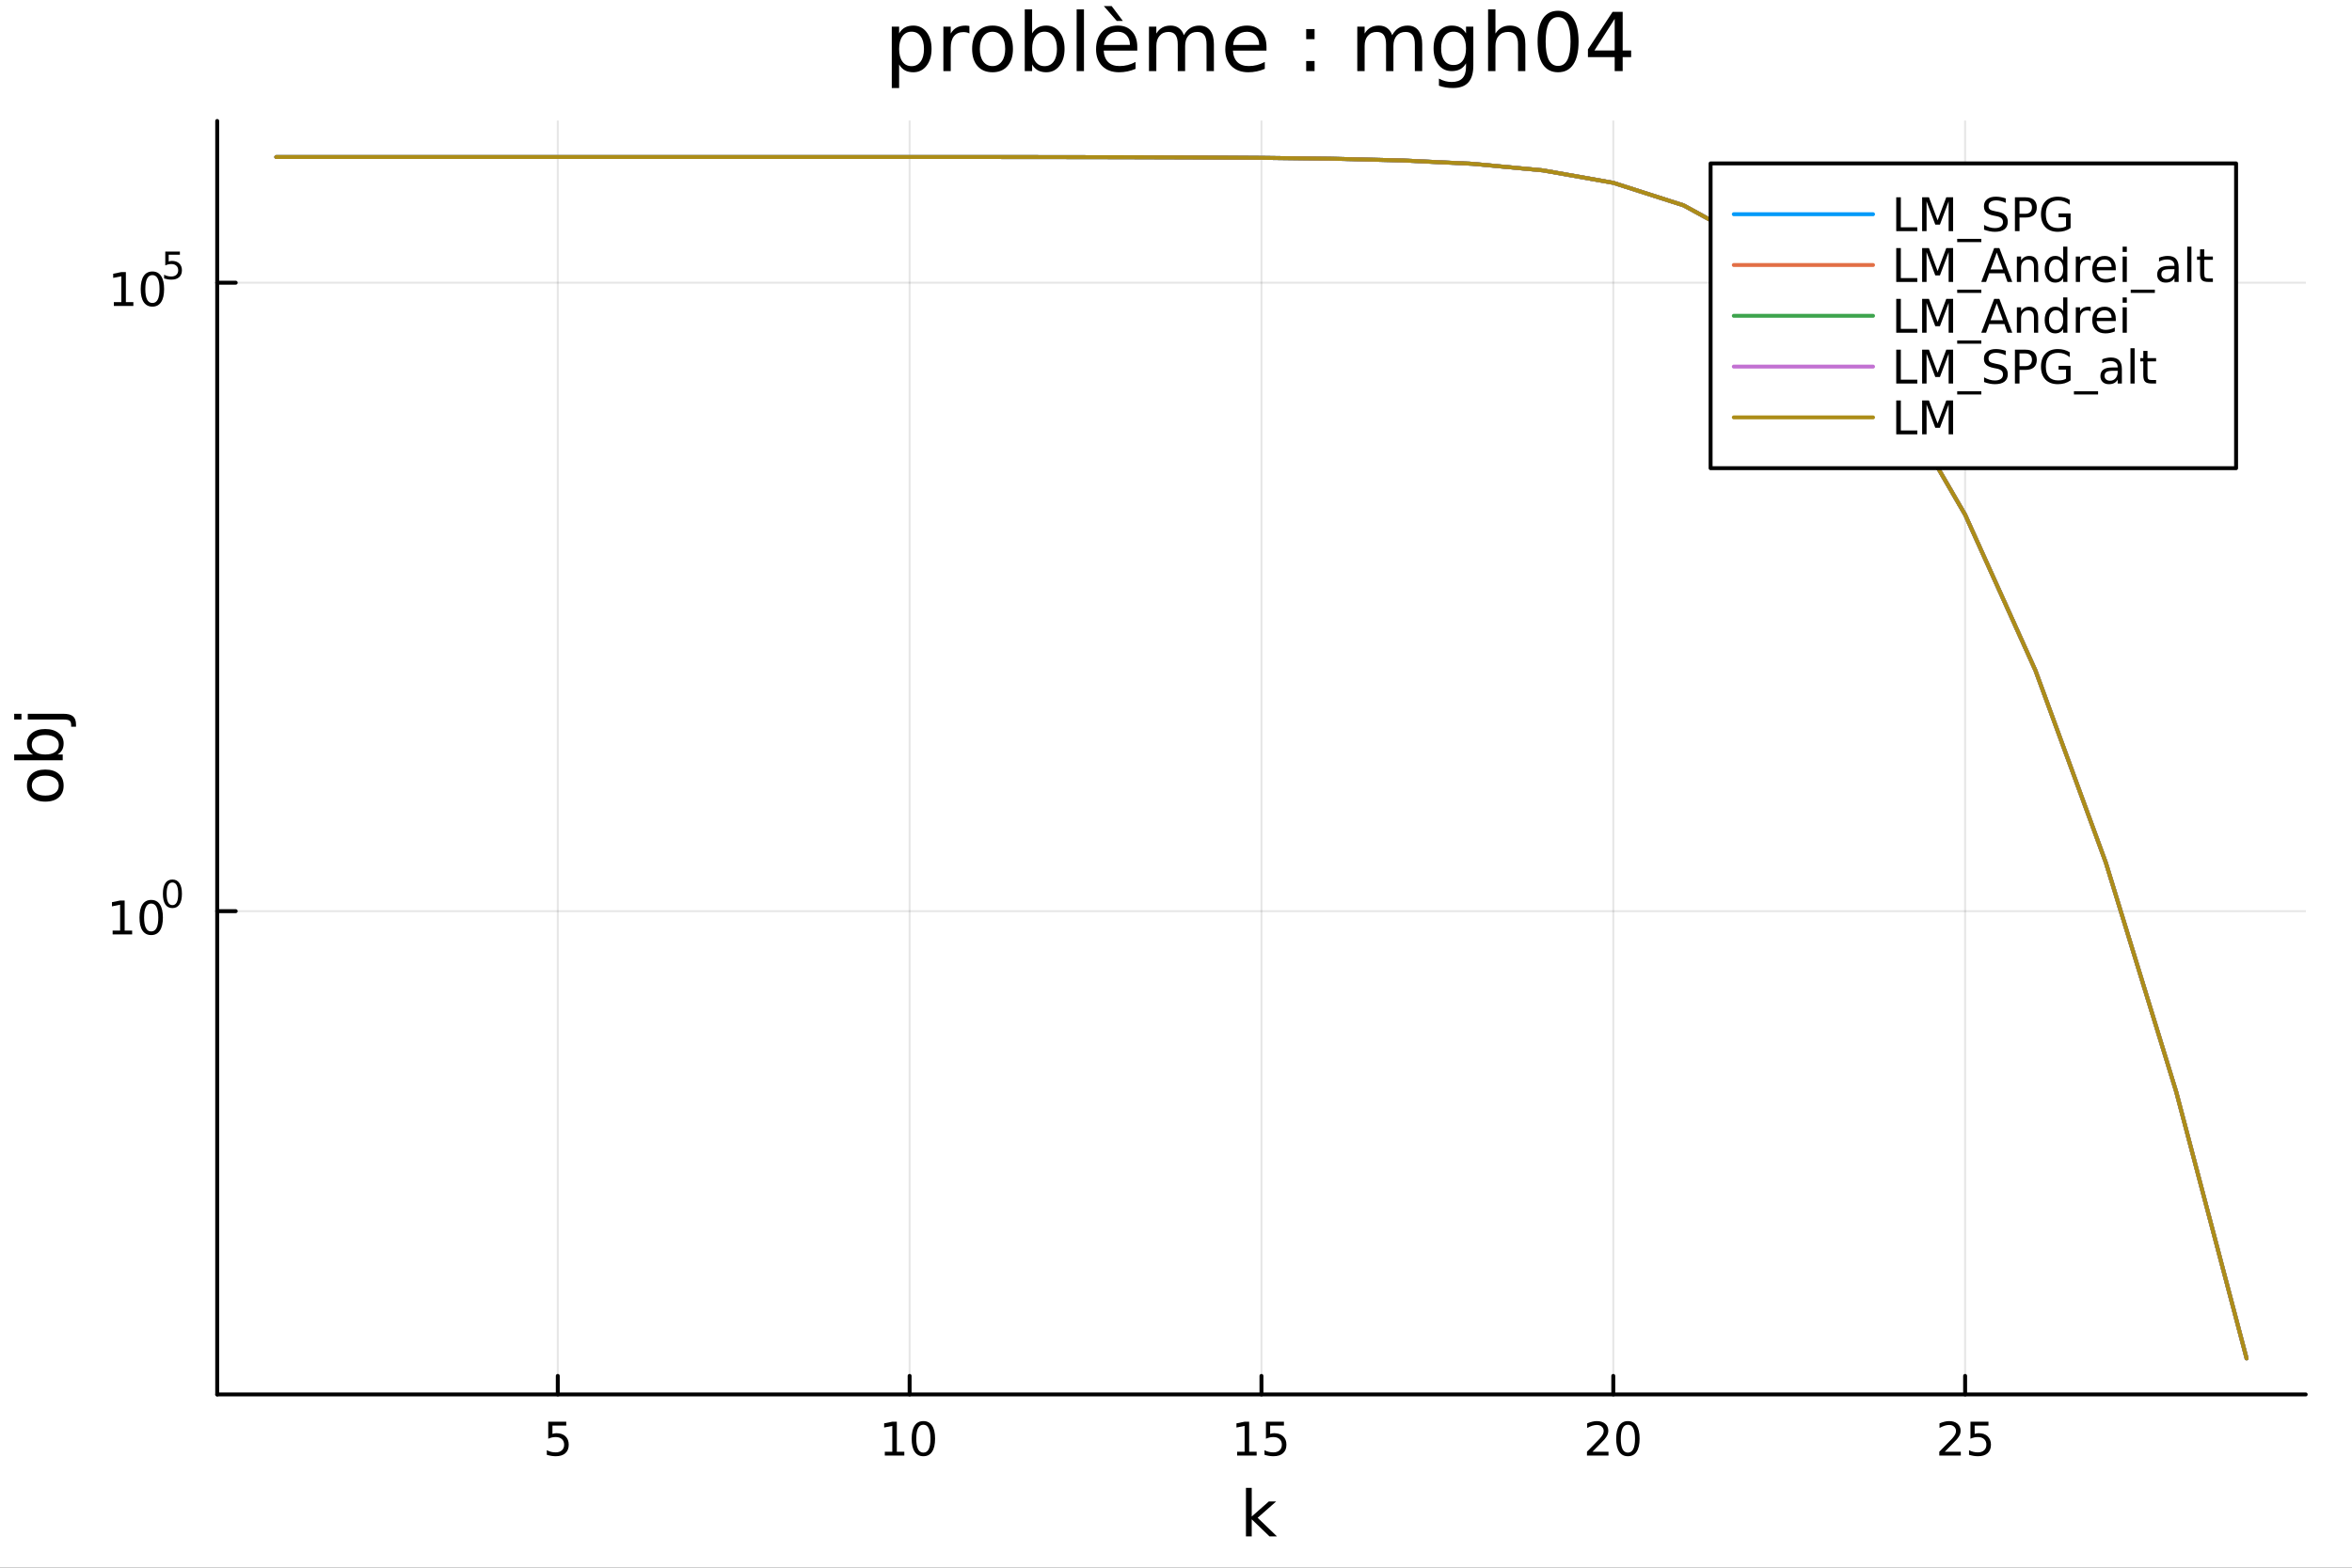 <?xml version="1.0" encoding="utf-8"?>
<svg xmlns="http://www.w3.org/2000/svg" xmlns:xlink="http://www.w3.org/1999/xlink" width="600" height="400" viewBox="0 0 2400 1600">
<rect x="0" y="0" width="2400" height="1600" fill="#333333" stroke="none"/>
<defs>
  <clipPath id="clip530">
    <rect x="0" y="0" width="2400" height="1600"/>
  </clipPath>
</defs>
<path clip-path="url(#clip530)" d="M0 1600 L2400 1600 L2400 0 L0 0  Z" fill="#ffffff" fill-rule="evenodd" fill-opacity="1"/>
<defs>
  <clipPath id="clip531">
    <rect x="480" y="0" width="1681" height="1600"/>
  </clipPath>
</defs>
<path clip-path="url(#clip530)" d="M221.637 1423.18 L2352.76 1423.18 L2352.76 123.472 L221.637 123.472  Z" fill="#ffffff" fill-rule="evenodd" fill-opacity="1"/>
<defs>
  <clipPath id="clip532">
    <rect x="221" y="123" width="2132" height="1301"/>
  </clipPath>
</defs>
<polyline clip-path="url(#clip532)" style="stroke:#000000; stroke-linecap:round; stroke-linejoin:round; stroke-width:2; stroke-opacity:0.1; fill:none" points="569.165,1423.18 569.165,123.472 "/>
<polyline clip-path="url(#clip532)" style="stroke:#000000; stroke-linecap:round; stroke-linejoin:round; stroke-width:2; stroke-opacity:0.1; fill:none" points="928.181,1423.18 928.181,123.472 "/>
<polyline clip-path="url(#clip532)" style="stroke:#000000; stroke-linecap:round; stroke-linejoin:round; stroke-width:2; stroke-opacity:0.1; fill:none" points="1287.2,1423.18 1287.2,123.472 "/>
<polyline clip-path="url(#clip532)" style="stroke:#000000; stroke-linecap:round; stroke-linejoin:round; stroke-width:2; stroke-opacity:0.1; fill:none" points="1646.21,1423.18 1646.21,123.472 "/>
<polyline clip-path="url(#clip532)" style="stroke:#000000; stroke-linecap:round; stroke-linejoin:round; stroke-width:2; stroke-opacity:0.1; fill:none" points="2005.23,1423.18 2005.23,123.472 "/>
<polyline clip-path="url(#clip530)" style="stroke:#000000; stroke-linecap:round; stroke-linejoin:round; stroke-width:4; stroke-opacity:1; fill:none" points="221.637,1423.18 2352.76,1423.18 "/>
<polyline clip-path="url(#clip530)" style="stroke:#000000; stroke-linecap:round; stroke-linejoin:round; stroke-width:4; stroke-opacity:1; fill:none" points="569.165,1423.18 569.165,1404.28 "/>
<polyline clip-path="url(#clip530)" style="stroke:#000000; stroke-linecap:round; stroke-linejoin:round; stroke-width:4; stroke-opacity:1; fill:none" points="928.181,1423.18 928.181,1404.28 "/>
<polyline clip-path="url(#clip530)" style="stroke:#000000; stroke-linecap:round; stroke-linejoin:round; stroke-width:4; stroke-opacity:1; fill:none" points="1287.2,1423.18 1287.2,1404.28 "/>
<polyline clip-path="url(#clip530)" style="stroke:#000000; stroke-linecap:round; stroke-linejoin:round; stroke-width:4; stroke-opacity:1; fill:none" points="1646.21,1423.18 1646.21,1404.28 "/>
<polyline clip-path="url(#clip530)" style="stroke:#000000; stroke-linecap:round; stroke-linejoin:round; stroke-width:4; stroke-opacity:1; fill:none" points="2005.23,1423.18 2005.23,1404.28 "/>
<path clip-path="url(#clip530)" d="M559.442 1451.02 L577.799 1451.02 L577.799 1454.96 L563.725 1454.96 L563.725 1463.43 Q564.743 1463.08 565.762 1462.92 Q566.78 1462.73 567.799 1462.73 Q573.586 1462.73 576.965 1465.9 Q580.345 1469.08 580.345 1474.49 Q580.345 1480.07 576.873 1483.17 Q573.401 1486.25 567.081 1486.25 Q564.905 1486.25 562.637 1485.88 Q560.391 1485.51 557.984 1484.77 L557.984 1480.07 Q560.067 1481.2 562.29 1481.76 Q564.512 1482.32 566.989 1482.32 Q570.993 1482.32 573.331 1480.21 Q575.669 1478.1 575.669 1474.49 Q575.669 1470.88 573.331 1468.77 Q570.993 1466.67 566.989 1466.67 Q565.114 1466.67 563.239 1467.08 Q561.387 1467.5 559.442 1468.38 L559.442 1451.02 Z" fill="#000000" fill-rule="nonzero" fill-opacity="1" /><path clip-path="url(#clip530)" d="M902.868 1481.64 L910.507 1481.64 L910.507 1455.28 L902.197 1456.95 L902.197 1452.69 L910.461 1451.02 L915.137 1451.02 L915.137 1481.64 L922.775 1481.64 L922.775 1485.58 L902.868 1485.58 L902.868 1481.64 Z" fill="#000000" fill-rule="nonzero" fill-opacity="1" /><path clip-path="url(#clip530)" d="M942.22 1454.1 Q938.609 1454.1 936.78 1457.66 Q934.974 1461.2 934.974 1468.33 Q934.974 1475.44 936.78 1479.01 Q938.609 1482.55 942.22 1482.55 Q945.854 1482.55 947.66 1479.01 Q949.488 1475.44 949.488 1468.33 Q949.488 1461.2 947.66 1457.66 Q945.854 1454.1 942.22 1454.1 M942.22 1450.39 Q948.03 1450.39 951.085 1455 Q954.164 1459.58 954.164 1468.33 Q954.164 1477.06 951.085 1481.67 Q948.03 1486.25 942.22 1486.25 Q936.41 1486.25 933.331 1481.67 Q930.275 1477.06 930.275 1468.33 Q930.275 1459.58 933.331 1455 Q936.41 1450.39 942.22 1450.39 Z" fill="#000000" fill-rule="nonzero" fill-opacity="1" /><path clip-path="url(#clip530)" d="M1262.38 1481.64 L1270.02 1481.64 L1270.02 1455.28 L1261.71 1456.95 L1261.71 1452.69 L1269.97 1451.02 L1274.65 1451.02 L1274.65 1481.64 L1282.29 1481.64 L1282.29 1485.58 L1262.38 1485.58 L1262.38 1481.64 Z" fill="#000000" fill-rule="nonzero" fill-opacity="1" /><path clip-path="url(#clip530)" d="M1291.78 1451.02 L1310.14 1451.02 L1310.14 1454.96 L1296.06 1454.96 L1296.06 1463.43 Q1297.08 1463.08 1298.1 1462.92 Q1299.12 1462.73 1300.14 1462.73 Q1305.92 1462.73 1309.3 1465.9 Q1312.68 1469.08 1312.68 1474.49 Q1312.68 1480.07 1309.21 1483.17 Q1305.74 1486.25 1299.42 1486.25 Q1297.24 1486.25 1294.97 1485.88 Q1292.73 1485.51 1290.32 1484.77 L1290.32 1480.07 Q1292.4 1481.2 1294.63 1481.76 Q1296.85 1482.32 1299.33 1482.32 Q1303.33 1482.32 1305.67 1480.21 Q1308.01 1478.1 1308.01 1474.49 Q1308.01 1470.88 1305.67 1468.77 Q1303.33 1466.67 1299.33 1466.67 Q1297.45 1466.67 1295.58 1467.08 Q1293.72 1467.5 1291.78 1468.38 L1291.78 1451.02 Z" fill="#000000" fill-rule="nonzero" fill-opacity="1" /><path clip-path="url(#clip530)" d="M1624.99 1481.64 L1641.31 1481.64 L1641.31 1485.58 L1619.36 1485.58 L1619.36 1481.64 Q1622.02 1478.89 1626.61 1474.26 Q1631.21 1469.61 1632.39 1468.27 Q1634.64 1465.74 1635.52 1464.01 Q1636.42 1462.25 1636.42 1460.56 Q1636.42 1457.8 1634.48 1456.07 Q1632.56 1454.33 1629.45 1454.33 Q1627.25 1454.33 1624.8 1455.09 Q1622.37 1455.86 1619.59 1457.41 L1619.59 1452.69 Q1622.42 1451.55 1624.87 1450.97 Q1627.32 1450.39 1629.36 1450.39 Q1634.73 1450.39 1637.93 1453.08 Q1641.12 1455.77 1641.12 1460.26 Q1641.12 1462.39 1640.31 1464.31 Q1639.52 1466.2 1637.42 1468.8 Q1636.84 1469.47 1633.74 1472.69 Q1630.63 1475.88 1624.99 1481.64 Z" fill="#000000" fill-rule="nonzero" fill-opacity="1" /><path clip-path="url(#clip530)" d="M1661.12 1454.1 Q1657.51 1454.1 1655.68 1457.66 Q1653.87 1461.2 1653.87 1468.33 Q1653.87 1475.44 1655.68 1479.01 Q1657.51 1482.55 1661.12 1482.55 Q1664.75 1482.55 1666.56 1479.01 Q1668.39 1475.44 1668.39 1468.33 Q1668.39 1461.2 1666.56 1457.66 Q1664.75 1454.1 1661.12 1454.1 M1661.12 1450.39 Q1666.93 1450.39 1669.99 1455 Q1673.06 1459.58 1673.06 1468.33 Q1673.06 1477.06 1669.99 1481.67 Q1666.93 1486.25 1661.12 1486.25 Q1655.31 1486.25 1652.23 1481.67 Q1649.18 1477.06 1649.18 1468.33 Q1649.18 1459.58 1652.23 1455 Q1655.31 1450.39 1661.12 1450.39 Z" fill="#000000" fill-rule="nonzero" fill-opacity="1" /><path clip-path="url(#clip530)" d="M1984.5 1481.64 L2000.82 1481.64 L2000.82 1485.58 L1978.87 1485.58 L1978.87 1481.64 Q1981.54 1478.89 1986.12 1474.26 Q1990.73 1469.61 1991.91 1468.27 Q1994.15 1465.74 1995.03 1464.01 Q1995.93 1462.25 1995.93 1460.56 Q1995.93 1457.8 1993.99 1456.07 Q1992.07 1454.33 1988.97 1454.33 Q1986.77 1454.33 1984.31 1455.09 Q1981.88 1455.86 1979.11 1457.41 L1979.11 1452.69 Q1981.93 1451.55 1984.38 1450.97 Q1986.84 1450.39 1988.87 1450.39 Q1994.24 1450.39 1997.44 1453.08 Q2000.63 1455.77 2000.63 1460.26 Q2000.63 1462.39 1999.82 1464.31 Q1999.04 1466.2 1996.93 1468.8 Q1996.35 1469.47 1993.25 1472.69 Q1990.15 1475.88 1984.5 1481.64 Z" fill="#000000" fill-rule="nonzero" fill-opacity="1" /><path clip-path="url(#clip530)" d="M2010.68 1451.02 L2029.04 1451.02 L2029.04 1454.96 L2014.96 1454.96 L2014.96 1463.43 Q2015.98 1463.08 2017 1462.92 Q2018.02 1462.73 2019.04 1462.73 Q2024.82 1462.73 2028.2 1465.9 Q2031.58 1469.08 2031.58 1474.49 Q2031.58 1480.07 2028.11 1483.17 Q2024.64 1486.25 2018.32 1486.25 Q2016.14 1486.25 2013.87 1485.88 Q2011.63 1485.51 2009.22 1484.77 L2009.22 1480.07 Q2011.3 1481.2 2013.53 1481.76 Q2015.75 1482.32 2018.23 1482.32 Q2022.23 1482.32 2024.57 1480.21 Q2026.91 1478.1 2026.91 1474.49 Q2026.91 1470.88 2024.57 1468.77 Q2022.23 1466.67 2018.23 1466.67 Q2016.35 1466.67 2014.48 1467.08 Q2012.62 1467.5 2010.68 1468.38 L2010.68 1451.02 Z" fill="#000000" fill-rule="nonzero" fill-opacity="1" /><path clip-path="url(#clip530)" d="M1271.38 1518.52 L1277.27 1518.52 L1277.27 1547.77 L1294.74 1532.4 L1302.22 1532.4 L1283.31 1549.07 L1303.02 1568.04 L1295.38 1568.04 L1277.27 1550.63 L1277.27 1568.04 L1271.38 1568.04 L1271.38 1518.52 Z" fill="#000000" fill-rule="nonzero" fill-opacity="1" /><polyline clip-path="url(#clip532)" style="stroke:#000000; stroke-linecap:round; stroke-linejoin:round; stroke-width:2; stroke-opacity:0.1; fill:none" points="221.637,929.941 2352.76,929.941 "/>
<polyline clip-path="url(#clip532)" style="stroke:#000000; stroke-linecap:round; stroke-linejoin:round; stroke-width:2; stroke-opacity:0.1; fill:none" points="221.637,288.537 2352.76,288.537 "/>
<polyline clip-path="url(#clip530)" style="stroke:#000000; stroke-linecap:round; stroke-linejoin:round; stroke-width:4; stroke-opacity:1; fill:none" points="221.637,1423.18 221.637,123.472 "/>
<polyline clip-path="url(#clip530)" style="stroke:#000000; stroke-linecap:round; stroke-linejoin:round; stroke-width:4; stroke-opacity:1; fill:none" points="221.637,929.941 240.535,929.941 "/>
<polyline clip-path="url(#clip530)" style="stroke:#000000; stroke-linecap:round; stroke-linejoin:round; stroke-width:4; stroke-opacity:1; fill:none" points="221.637,288.537 240.535,288.537 "/>
<path clip-path="url(#clip530)" d="M114.931 949.733 L122.57 949.733 L122.57 923.368 L114.26 925.034 L114.26 920.775 L122.524 919.108 L127.2 919.108 L127.2 949.733 L134.839 949.733 L134.839 953.668 L114.931 953.668 L114.931 949.733 Z" fill="#000000" fill-rule="nonzero" fill-opacity="1" /><path clip-path="url(#clip530)" d="M154.283 922.187 Q150.672 922.187 148.843 925.752 Q147.038 929.294 147.038 936.423 Q147.038 943.53 148.843 947.094 Q150.672 950.636 154.283 950.636 Q157.917 950.636 159.723 947.094 Q161.552 943.53 161.552 936.423 Q161.552 929.294 159.723 925.752 Q157.917 922.187 154.283 922.187 M154.283 918.483 Q160.093 918.483 163.149 923.09 Q166.227 927.673 166.227 936.423 Q166.227 945.15 163.149 949.756 Q160.093 954.34 154.283 954.34 Q148.473 954.34 145.394 949.756 Q142.339 945.15 142.339 936.423 Q142.339 927.673 145.394 923.09 Q148.473 918.483 154.283 918.483 Z" fill="#000000" fill-rule="nonzero" fill-opacity="1" /><path clip-path="url(#clip530)" d="M175.932 900.679 Q172.998 900.679 171.512 903.576 Q170.045 906.453 170.045 912.246 Q170.045 918.02 171.512 920.917 Q172.998 923.794 175.932 923.794 Q178.885 923.794 180.352 920.917 Q181.838 918.02 181.838 912.246 Q181.838 906.453 180.352 903.576 Q178.885 900.679 175.932 900.679 M175.932 897.67 Q180.653 897.67 183.136 901.413 Q185.637 905.137 185.637 912.246 Q185.637 919.337 183.136 923.079 Q180.653 926.803 175.932 926.803 Q171.212 926.803 168.71 923.079 Q166.227 919.337 166.227 912.246 Q166.227 905.137 168.71 901.413 Q171.212 897.67 175.932 897.67 Z" fill="#000000" fill-rule="nonzero" fill-opacity="1" /><path clip-path="url(#clip530)" d="M116.173 308.329 L123.812 308.329 L123.812 281.964 L115.501 283.631 L115.501 279.371 L123.765 277.705 L128.441 277.705 L128.441 308.329 L136.08 308.329 L136.08 312.265 L116.173 312.265 L116.173 308.329 Z" fill="#000000" fill-rule="nonzero" fill-opacity="1" /><path clip-path="url(#clip530)" d="M155.524 280.783 Q151.913 280.783 150.085 284.348 Q148.279 287.89 148.279 295.019 Q148.279 302.126 150.085 305.691 Q151.913 309.232 155.524 309.232 Q159.159 309.232 160.964 305.691 Q162.793 302.126 162.793 295.019 Q162.793 287.89 160.964 284.348 Q159.159 280.783 155.524 280.783 M155.524 277.08 Q161.335 277.08 164.39 281.686 Q167.469 286.269 167.469 295.019 Q167.469 303.746 164.39 308.353 Q161.335 312.936 155.524 312.936 Q149.714 312.936 146.636 308.353 Q143.58 303.746 143.58 295.019 Q143.58 286.269 146.636 281.686 Q149.714 277.08 155.524 277.08 Z" fill="#000000" fill-rule="nonzero" fill-opacity="1" /><path clip-path="url(#clip530)" d="M168.654 256.774 L183.568 256.774 L183.568 259.972 L172.133 259.972 L172.133 266.855 Q172.961 266.573 173.788 266.441 Q174.616 266.291 175.443 266.291 Q180.145 266.291 182.891 268.868 Q185.637 271.444 185.637 275.845 Q185.637 280.378 182.816 282.898 Q179.995 285.4 174.86 285.4 Q173.092 285.4 171.249 285.099 Q169.425 284.798 167.469 284.196 L167.469 280.378 Q169.161 281.3 170.967 281.751 Q172.773 282.202 174.785 282.202 Q178.039 282.202 179.938 280.491 Q181.838 278.779 181.838 275.845 Q181.838 272.911 179.938 271.2 Q178.039 269.488 174.785 269.488 Q173.262 269.488 171.738 269.827 Q170.234 270.165 168.654 270.88 L168.654 256.774 Z" fill="#000000" fill-rule="nonzero" fill-opacity="1" /><path clip-path="url(#clip530)" d="M32.462 801.797 Q32.462 806.507 36.154 809.244 Q39.815 811.982 46.212 811.982 Q52.609 811.982 56.302 809.276 Q59.962 806.539 59.962 801.797 Q59.962 797.118 56.27 794.381 Q52.578 791.643 46.212 791.643 Q39.878 791.643 36.186 794.381 Q32.462 797.118 32.462 801.797 M27.497 801.797 Q27.497 794.158 32.462 789.797 Q37.427 785.437 46.212 785.437 Q54.965 785.437 59.962 789.797 Q64.927 794.158 64.927 801.797 Q64.927 809.467 59.962 813.828 Q54.965 818.156 46.212 818.156 Q37.427 818.156 32.462 813.828 Q27.497 809.467 27.497 801.797 Z" fill="#000000" fill-rule="nonzero" fill-opacity="1" /><path clip-path="url(#clip530)" d="M46.212 750.139 Q39.751 750.139 36.09 752.812 Q32.398 755.454 32.398 760.101 Q32.398 764.748 36.09 767.422 Q39.751 770.064 46.212 770.064 Q52.673 770.064 56.365 767.422 Q60.026 764.748 60.026 760.101 Q60.026 755.454 56.365 752.812 Q52.673 750.139 46.212 750.139 M33.767 770.064 Q30.584 768.218 29.056 765.417 Q27.497 762.584 27.497 758.669 Q27.497 752.176 32.653 748.134 Q37.809 744.06 46.212 744.06 Q54.615 744.06 59.771 748.134 Q64.927 752.176 64.927 758.669 Q64.927 762.584 63.399 765.417 Q61.84 768.218 58.657 770.064 L64.004 770.064 L64.004 775.952 L14.479 775.952 L14.479 770.064 L33.767 770.064 Z" fill="#000000" fill-rule="nonzero" fill-opacity="1" /><path clip-path="url(#clip530)" d="M28.356 734.352 L28.356 728.495 L64.641 728.495 Q71.452 728.495 74.508 731.105 Q77.563 733.684 77.563 739.445 L77.563 741.673 L72.598 741.673 L72.598 740.113 Q72.598 736.771 71.038 735.561 Q69.51 734.352 64.641 734.352 L28.356 734.352 M14.479 734.352 L14.479 728.495 L21.895 728.495 L21.895 734.352 L14.479 734.352 Z" fill="#000000" fill-rule="nonzero" fill-opacity="1" /><path clip-path="url(#clip530)" d="M917.47 65.77 L917.47 89.833 L909.976 89.833 L909.976 27.206 L917.47 27.206 L917.47 34.092 Q919.82 30.041 923.385 28.097 Q926.99 26.112 931.973 26.112 Q940.237 26.112 945.381 32.675 Q950.566 39.237 950.566 49.931 Q950.566 60.626 945.381 67.188 Q940.237 73.751 931.973 73.751 Q926.99 73.751 923.385 71.806 Q919.82 69.821 917.47 65.77 M942.829 49.931 Q942.829 41.708 939.426 37.05 Q936.064 32.35 930.15 32.35 Q924.235 32.35 920.833 37.05 Q917.47 41.708 917.47 49.931 Q917.47 58.155 920.833 62.854 Q924.235 67.512 930.15 67.512 Q936.064 67.512 939.426 62.854 Q942.829 58.155 942.829 49.931 Z" fill="#000000" fill-rule="nonzero" fill-opacity="1" /><path clip-path="url(#clip530)" d="M989.212 34.173 Q987.956 33.444 986.457 33.12 Q984.999 32.756 983.217 32.756 Q976.897 32.756 973.494 36.888 Q970.132 40.979 970.132 48.676 L970.132 72.576 L962.638 72.576 L962.638 27.206 L970.132 27.206 L970.132 34.254 Q972.482 30.122 976.249 28.138 Q980.016 26.112 985.404 26.112 Q986.174 26.112 987.106 26.234 Q988.037 26.315 989.171 26.517 L989.212 34.173 Z" fill="#000000" fill-rule="nonzero" fill-opacity="1" /><path clip-path="url(#clip530)" d="M1012.79 32.431 Q1006.79 32.431 1003.31 37.131 Q999.825 41.789 999.825 49.931 Q999.825 58.074 1003.27 62.773 Q1006.75 67.431 1012.79 67.431 Q1018.74 67.431 1022.23 62.732 Q1025.71 58.033 1025.71 49.931 Q1025.71 41.87 1022.23 37.171 Q1018.74 32.431 1012.79 32.431 M1012.79 26.112 Q1022.51 26.112 1028.06 32.431 Q1033.61 38.751 1033.61 49.931 Q1033.61 61.071 1028.06 67.431 Q1022.51 73.751 1012.79 73.751 Q1003.03 73.751 997.476 67.431 Q991.967 61.071 991.967 49.931 Q991.967 38.751 997.476 32.431 Q1003.03 26.112 1012.79 26.112 Z" fill="#000000" fill-rule="nonzero" fill-opacity="1" /><path clip-path="url(#clip530)" d="M1078.53 49.931 Q1078.53 41.708 1075.13 37.05 Q1071.77 32.35 1065.86 32.35 Q1059.94 32.35 1056.54 37.05 Q1053.18 41.708 1053.18 49.931 Q1053.18 58.155 1056.54 62.854 Q1059.94 67.512 1065.86 67.512 Q1071.77 67.512 1075.13 62.854 Q1078.53 58.155 1078.53 49.931 M1053.18 34.092 Q1055.53 30.041 1059.09 28.097 Q1062.7 26.112 1067.68 26.112 Q1075.94 26.112 1081.09 32.675 Q1086.27 39.237 1086.27 49.931 Q1086.27 60.626 1081.09 67.188 Q1075.94 73.751 1067.68 73.751 Q1062.7 73.751 1059.09 71.806 Q1055.53 69.821 1053.18 65.77 L1053.18 72.576 L1045.68 72.576 L1045.68 9.544 L1053.18 9.544 L1053.18 34.092 Z" fill="#000000" fill-rule="nonzero" fill-opacity="1" /><path clip-path="url(#clip530)" d="M1098.63 9.544 L1106.08 9.544 L1106.08 72.576 L1098.63 72.576 L1098.63 9.544 Z" fill="#000000" fill-rule="nonzero" fill-opacity="1" /><path clip-path="url(#clip530)" d="M1160.48 48.028 L1160.48 51.673 L1126.21 51.673 Q1126.7 59.37 1130.83 63.421 Q1135 67.431 1142.42 67.431 Q1146.71 67.431 1150.72 66.378 Q1154.77 65.325 1158.74 63.218 L1158.74 70.267 Q1154.73 71.968 1150.52 72.86 Q1146.31 73.751 1141.97 73.751 Q1131.12 73.751 1124.76 67.431 Q1118.44 61.112 1118.44 50.337 Q1118.44 39.197 1124.43 32.675 Q1130.47 26.112 1140.68 26.112 Q1149.83 26.112 1155.14 32.026 Q1160.48 37.9 1160.48 48.028 M1153.03 45.84 Q1152.95 39.723 1149.59 36.077 Q1146.27 32.431 1140.76 32.431 Q1134.52 32.431 1130.75 35.956 Q1127.02 39.48 1126.46 45.88 L1153.03 45.84 M1134.36 6.222 L1145.78 21.373 L1139.58 21.373 L1126.38 6.222 L1134.36 6.222 Z" fill="#000000" fill-rule="nonzero" fill-opacity="1" /><path clip-path="url(#clip530)" d="M1208.04 35.915 Q1210.84 30.892 1214.73 28.502 Q1218.61 26.112 1223.88 26.112 Q1230.97 26.112 1234.82 31.095 Q1238.67 36.037 1238.67 45.192 L1238.67 72.576 L1231.17 72.576 L1231.17 45.435 Q1231.17 38.913 1228.86 35.753 Q1226.55 32.594 1221.81 32.594 Q1216.02 32.594 1212.66 36.442 Q1209.3 40.29 1209.3 46.934 L1209.3 72.576 L1201.8 72.576 L1201.8 45.435 Q1201.8 38.873 1199.49 35.753 Q1197.19 32.594 1192.36 32.594 Q1186.65 32.594 1183.29 36.482 Q1179.93 40.331 1179.93 46.934 L1179.93 72.576 L1172.43 72.576 L1172.43 27.206 L1179.93 27.206 L1179.93 34.254 Q1182.48 30.082 1186.05 28.097 Q1189.61 26.112 1194.51 26.112 Q1199.45 26.112 1202.9 28.624 Q1206.38 31.135 1208.04 35.915 Z" fill="#000000" fill-rule="nonzero" fill-opacity="1" /><path clip-path="url(#clip530)" d="M1292.34 48.028 L1292.34 51.673 L1258.07 51.673 Q1258.56 59.37 1262.69 63.421 Q1266.86 67.431 1274.27 67.431 Q1278.57 67.431 1282.58 66.378 Q1286.63 65.325 1290.6 63.218 L1290.6 70.267 Q1286.59 71.968 1282.38 72.86 Q1278.16 73.751 1273.83 73.751 Q1262.97 73.751 1256.61 67.431 Q1250.29 61.112 1250.29 50.337 Q1250.29 39.197 1256.29 32.675 Q1262.32 26.112 1272.53 26.112 Q1281.69 26.112 1286.99 32.026 Q1292.34 37.9 1292.34 48.028 M1284.89 45.84 Q1284.81 39.723 1281.44 36.077 Q1278.12 32.431 1272.61 32.431 Q1266.37 32.431 1262.61 35.956 Q1258.88 39.48 1258.31 45.88 L1284.89 45.84 Z" fill="#000000" fill-rule="nonzero" fill-opacity="1" /><path clip-path="url(#clip530)" d="M1332.85 62.287 L1341.4 62.287 L1341.4 72.576 L1332.85 72.576 L1332.85 62.287 M1332.85 29.677 L1341.4 29.677 L1341.4 39.966 L1332.85 39.966 L1332.85 29.677 Z" fill="#000000" fill-rule="nonzero" fill-opacity="1" /><path clip-path="url(#clip530)" d="M1420.59 35.915 Q1423.39 30.892 1427.28 28.502 Q1431.17 26.112 1436.43 26.112 Q1443.52 26.112 1447.37 31.095 Q1451.22 36.037 1451.22 45.192 L1451.22 72.576 L1443.72 72.576 L1443.72 45.435 Q1443.72 38.913 1441.41 35.753 Q1439.11 32.594 1434.37 32.594 Q1428.57 32.594 1425.21 36.442 Q1421.85 40.29 1421.85 46.934 L1421.85 72.576 L1414.35 72.576 L1414.35 45.435 Q1414.35 38.873 1412.05 35.753 Q1409.74 32.594 1404.92 32.594 Q1399.2 32.594 1395.84 36.482 Q1392.48 40.331 1392.48 46.934 L1392.48 72.576 L1384.99 72.576 L1384.99 27.206 L1392.48 27.206 L1392.48 34.254 Q1395.03 30.082 1398.6 28.097 Q1402.16 26.112 1407.06 26.112 Q1412 26.112 1415.45 28.624 Q1418.93 31.135 1420.59 35.915 Z" fill="#000000" fill-rule="nonzero" fill-opacity="1" /><path clip-path="url(#clip530)" d="M1495.94 49.364 Q1495.94 41.263 1492.58 36.806 Q1489.26 32.35 1483.22 32.35 Q1477.22 32.35 1473.86 36.806 Q1470.54 41.263 1470.54 49.364 Q1470.54 57.426 1473.86 61.882 Q1477.22 66.338 1483.22 66.338 Q1489.26 66.338 1492.58 61.882 Q1495.94 57.426 1495.94 49.364 M1503.39 66.945 Q1503.39 78.531 1498.25 84.162 Q1493.1 89.833 1482.49 89.833 Q1478.56 89.833 1475.08 89.225 Q1471.59 88.658 1468.31 87.443 L1468.31 80.192 Q1471.59 81.974 1474.79 82.825 Q1477.99 83.675 1481.32 83.675 Q1488.65 83.675 1492.29 79.827 Q1495.94 76.019 1495.94 68.282 L1495.94 64.596 Q1493.63 68.606 1490.03 70.591 Q1486.42 72.576 1481.4 72.576 Q1473.05 72.576 1467.95 66.216 Q1462.84 59.856 1462.84 49.364 Q1462.84 38.832 1467.95 32.472 Q1473.05 26.112 1481.4 26.112 Q1486.42 26.112 1490.03 28.097 Q1493.63 30.082 1495.94 34.092 L1495.94 27.206 L1503.39 27.206 L1503.39 66.945 Z" fill="#000000" fill-rule="nonzero" fill-opacity="1" /><path clip-path="url(#clip530)" d="M1556.46 45.192 L1556.46 72.576 L1549.01 72.576 L1549.01 45.435 Q1549.01 38.994 1546.49 35.794 Q1543.98 32.594 1538.96 32.594 Q1532.92 32.594 1529.44 36.442 Q1525.96 40.29 1525.96 46.934 L1525.96 72.576 L1518.46 72.576 L1518.46 9.544 L1525.96 9.544 L1525.96 34.254 Q1528.63 30.163 1532.24 28.138 Q1535.88 26.112 1540.62 26.112 Q1548.44 26.112 1552.45 30.973 Q1556.46 35.794 1556.46 45.192 Z" fill="#000000" fill-rule="nonzero" fill-opacity="1" /><path clip-path="url(#clip530)" d="M1589.88 17.484 Q1583.56 17.484 1580.36 23.722 Q1577.2 29.92 1577.2 42.397 Q1577.2 54.833 1580.36 61.071 Q1583.56 67.269 1589.88 67.269 Q1596.24 67.269 1599.4 61.071 Q1602.6 54.833 1602.6 42.397 Q1602.6 29.92 1599.4 23.722 Q1596.24 17.484 1589.88 17.484 M1589.88 11.002 Q1600.05 11.002 1605.4 19.064 Q1610.78 27.084 1610.78 42.397 Q1610.78 57.669 1605.4 65.73 Q1600.05 73.751 1589.88 73.751 Q1579.71 73.751 1574.32 65.73 Q1568.98 57.669 1568.98 42.397 Q1568.98 27.084 1574.32 19.064 Q1579.71 11.002 1589.88 11.002 Z" fill="#000000" fill-rule="nonzero" fill-opacity="1" /><path clip-path="url(#clip530)" d="M1647.65 19.226 L1626.99 51.511 L1647.65 51.511 L1647.65 19.226 M1645.5 12.096 L1655.79 12.096 L1655.79 51.511 L1664.42 51.511 L1664.42 58.317 L1655.79 58.317 L1655.79 72.576 L1647.65 72.576 L1647.65 58.317 L1620.34 58.317 L1620.34 50.418 L1645.5 12.096 Z" fill="#000000" fill-rule="nonzero" fill-opacity="1" /><polyline clip-path="url(#clip532)" style="stroke:#009af9; stroke-linecap:round; stroke-linejoin:round; stroke-width:4; stroke-opacity:1; fill:none" points="281.952,160.256 353.755,160.256 425.558,160.256 497.361,160.256 569.165,160.256 640.968,160.256 712.771,160.256 784.574,160.256 856.377,160.256 928.181,160.256 999.984,160.256 1071.79,160.312 1143.59,160.423 1215.39,160.646 1287.2,161.09 1359,161.974 1430.8,163.729 1502.61,167.185 1574.41,173.895 1646.21,186.593 1718.02,209.626 1789.82,248.907 1861.62,310.997 1933.43,401.721 2005.23,525.308 2077.03,684.396 2148.83,880.473 2220.64,1114.34 2292.44,1386.4 "/>
<polyline clip-path="url(#clip532)" style="stroke:#e26f46; stroke-linecap:round; stroke-linejoin:round; stroke-width:4; stroke-opacity:1; fill:none" points="281.952,160.256 353.755,160.256 425.558,160.256 497.361,160.256 569.165,160.256 640.968,160.256 712.771,160.256 784.574,160.256 856.377,160.256 928.181,160.256 999.984,160.256 1071.79,160.312 1143.59,160.423 1215.39,160.646 1287.2,161.09 1359,161.974 1430.8,163.729 1502.61,167.185 1574.41,173.895 1646.21,186.593 1718.02,209.626 1789.82,248.907 1861.62,310.997 1933.43,401.721 2005.23,525.308 2077.03,684.396 2148.83,880.473 2220.64,1114.34 2292.44,1386.4 "/>
<polyline clip-path="url(#clip532)" style="stroke:#3da44d; stroke-linecap:round; stroke-linejoin:round; stroke-width:4; stroke-opacity:1; fill:none" points="281.952,160.256 353.755,160.256 425.558,160.256 497.361,160.256 569.165,160.256 640.968,160.256 712.771,160.256 784.574,160.256 856.377,160.256 928.181,160.256 999.984,160.256 1071.79,160.312 1143.59,160.423 1215.39,160.646 1287.2,161.09 1359,161.974 1430.8,163.729 1502.61,167.185 1574.41,173.895 1646.21,186.593 1718.02,209.626 1789.82,248.907 1861.62,310.997 1933.43,401.721 2005.23,525.308 2077.03,684.396 2148.83,880.473 2220.64,1114.34 2292.44,1386.4 "/>
<polyline clip-path="url(#clip532)" style="stroke:#c271d2; stroke-linecap:round; stroke-linejoin:round; stroke-width:4; stroke-opacity:1; fill:none" points="281.952,160.256 353.755,160.256 425.558,160.256 497.361,160.256 569.165,160.256 640.968,160.256 712.771,160.256 784.574,160.256 856.377,160.256 928.181,160.256 999.984,160.256 1071.79,160.312 1143.59,160.423 1215.39,160.646 1287.2,161.09 1359,161.974 1430.8,163.729 1502.61,167.185 1574.41,173.895 1646.21,186.593 1718.02,209.626 1789.82,248.907 1861.62,310.997 1933.43,401.721 2005.23,525.308 2077.03,684.396 2148.83,880.473 2220.64,1114.34 2292.44,1386.4 "/>
<polyline clip-path="url(#clip532)" style="stroke:#ac8d18; stroke-linecap:round; stroke-linejoin:round; stroke-width:4; stroke-opacity:1; fill:none" points="281.952,160.256 353.755,160.256 425.558,160.256 497.361,160.256 569.165,160.256 640.968,160.256 712.771,160.256 784.574,160.256 856.377,160.256 928.181,160.256 999.984,160.256 1071.79,160.312 1143.59,160.423 1215.39,160.646 1287.2,161.09 1359,161.974 1430.8,163.729 1502.61,167.185 1574.41,173.895 1646.21,186.593 1718.02,209.626 1789.82,248.907 1861.62,310.997 1933.43,401.721 2005.23,525.308 2077.03,684.396 2148.83,880.473 2220.64,1114.34 2292.44,1386.4 "/>
<path clip-path="url(#clip530)" d="M1745.51 477.836 L2281.72 477.836 L2281.72 166.796 L1745.51 166.796  Z" fill="#ffffff" fill-rule="evenodd" fill-opacity="1"/>
<polyline clip-path="url(#clip530)" style="stroke:#000000; stroke-linecap:round; stroke-linejoin:round; stroke-width:4; stroke-opacity:1; fill:none" points="1745.51,477.836 2281.72,477.836 2281.72,166.796 1745.51,166.796 1745.51,477.836 "/>
<polyline clip-path="url(#clip530)" style="stroke:#009af9; stroke-linecap:round; stroke-linejoin:round; stroke-width:4; stroke-opacity:1; fill:none" points="1769.19,218.636 1911.26,218.636 "/>
<path clip-path="url(#clip530)" d="M1934.94 201.356 L1939.62 201.356 L1939.62 231.981 L1956.44 231.981 L1956.44 235.916 L1934.94 235.916 L1934.94 201.356 Z" fill="#000000" fill-rule="nonzero" fill-opacity="1" /><path clip-path="url(#clip530)" d="M1961.35 201.356 L1968.32 201.356 L1977.14 224.874 L1986 201.356 L1992.97 201.356 L1992.97 235.916 L1988.41 235.916 L1988.41 205.569 L1979.5 229.272 L1974.8 229.272 L1965.89 205.569 L1965.89 235.916 L1961.35 235.916 L1961.35 201.356 Z" fill="#000000" fill-rule="nonzero" fill-opacity="1" /><path clip-path="url(#clip530)" d="M2021.77 243.786 L2021.77 247.096 L1997.14 247.096 L1997.14 243.786 L2021.77 243.786 Z" fill="#000000" fill-rule="nonzero" fill-opacity="1" /><path clip-path="url(#clip530)" d="M2046.67 202.49 L2046.67 207.05 Q2044.01 205.777 2041.65 205.152 Q2039.29 204.527 2037.09 204.527 Q2033.27 204.527 2031.19 206.008 Q2029.13 207.49 2029.13 210.221 Q2029.13 212.513 2030.49 213.694 Q2031.88 214.851 2035.73 215.569 L2038.55 216.147 Q2043.78 217.143 2046.26 219.666 Q2048.76 222.166 2048.76 226.379 Q2048.76 231.402 2045.38 233.994 Q2042.02 236.587 2035.52 236.587 Q2033.06 236.587 2030.29 236.031 Q2027.53 235.476 2024.57 234.388 L2024.57 229.573 Q2027.42 231.17 2030.15 231.981 Q2032.88 232.791 2035.52 232.791 Q2039.52 232.791 2041.7 231.217 Q2043.87 229.643 2043.87 226.726 Q2043.87 224.18 2042.3 222.744 Q2040.75 221.309 2037.18 220.592 L2034.34 220.036 Q2029.11 218.995 2026.77 216.772 Q2024.43 214.55 2024.43 210.592 Q2024.43 206.008 2027.65 203.37 Q2030.89 200.731 2036.56 200.731 Q2038.99 200.731 2041.51 201.171 Q2044.04 201.61 2046.67 202.49 Z" fill="#000000" fill-rule="nonzero" fill-opacity="1" /><path clip-path="url(#clip530)" d="M2060.73 205.198 L2060.73 218.184 L2066.61 218.184 Q2069.87 218.184 2071.65 216.495 Q2073.43 214.805 2073.43 211.68 Q2073.43 208.578 2071.65 206.888 Q2069.87 205.198 2066.61 205.198 L2060.73 205.198 M2056.05 201.356 L2066.61 201.356 Q2072.42 201.356 2075.38 203.995 Q2078.36 206.61 2078.36 211.68 Q2078.36 216.795 2075.38 219.411 Q2072.42 222.027 2066.61 222.027 L2060.73 222.027 L2060.73 235.916 L2056.05 235.916 L2056.05 201.356 Z" fill="#000000" fill-rule="nonzero" fill-opacity="1" /><path clip-path="url(#clip530)" d="M2108.2 230.985 L2108.2 221.703 L2100.56 221.703 L2100.56 217.86 L2112.83 217.86 L2112.83 232.698 Q2110.12 234.619 2106.86 235.615 Q2103.6 236.587 2099.89 236.587 Q2091.79 236.587 2087.21 231.865 Q2082.65 227.119 2082.65 218.67 Q2082.65 210.198 2087.21 205.476 Q2091.79 200.731 2099.89 200.731 Q2103.27 200.731 2106.3 201.564 Q2109.36 202.397 2111.93 204.018 L2111.93 208.995 Q2109.34 206.796 2106.42 205.684 Q2103.5 204.573 2100.29 204.573 Q2093.94 204.573 2090.75 208.115 Q2087.58 211.657 2087.58 218.67 Q2087.58 225.661 2090.75 229.203 Q2093.94 232.744 2100.29 232.744 Q2102.76 232.744 2104.71 232.328 Q2106.65 231.888 2108.2 230.985 Z" fill="#000000" fill-rule="nonzero" fill-opacity="1" /><polyline clip-path="url(#clip530)" style="stroke:#e26f46; stroke-linecap:round; stroke-linejoin:round; stroke-width:4; stroke-opacity:1; fill:none" points="1769.19,270.476 1911.26,270.476 "/>
<path clip-path="url(#clip530)" d="M1934.94 253.196 L1939.62 253.196 L1939.62 283.821 L1956.44 283.821 L1956.44 287.756 L1934.94 287.756 L1934.94 253.196 Z" fill="#000000" fill-rule="nonzero" fill-opacity="1" /><path clip-path="url(#clip530)" d="M1961.35 253.196 L1968.32 253.196 L1977.14 276.714 L1986 253.196 L1992.97 253.196 L1992.97 287.756 L1988.41 287.756 L1988.41 257.409 L1979.5 281.112 L1974.8 281.112 L1965.89 257.409 L1965.89 287.756 L1961.35 287.756 L1961.35 253.196 Z" fill="#000000" fill-rule="nonzero" fill-opacity="1" /><path clip-path="url(#clip530)" d="M2021.77 295.626 L2021.77 298.936 L1997.14 298.936 L1997.14 295.626 L2021.77 295.626 Z" fill="#000000" fill-rule="nonzero" fill-opacity="1" /><path clip-path="url(#clip530)" d="M2037.51 257.802 L2031.17 275.001 L2043.87 275.001 L2037.51 257.802 M2034.87 253.196 L2040.17 253.196 L2053.34 287.756 L2048.48 287.756 L2045.33 278.89 L2029.75 278.89 L2026.61 287.756 L2021.68 287.756 L2034.87 253.196 Z" fill="#000000" fill-rule="nonzero" fill-opacity="1" /><path clip-path="url(#clip530)" d="M2079.75 272.108 L2079.75 287.756 L2075.49 287.756 L2075.49 272.247 Q2075.49 268.566 2074.06 266.737 Q2072.62 264.909 2069.75 264.909 Q2066.3 264.909 2064.31 267.108 Q2062.32 269.307 2062.32 273.103 L2062.32 287.756 L2058.04 287.756 L2058.04 261.83 L2062.32 261.83 L2062.32 265.858 Q2063.85 263.52 2065.91 262.362 Q2067.99 261.205 2070.7 261.205 Q2075.17 261.205 2077.46 263.983 Q2079.75 266.737 2079.75 272.108 Z" fill="#000000" fill-rule="nonzero" fill-opacity="1" /><path clip-path="url(#clip530)" d="M2105.31 265.765 L2105.31 251.737 L2109.57 251.737 L2109.57 287.756 L2105.31 287.756 L2105.31 283.867 Q2103.97 286.182 2101.91 287.316 Q2099.87 288.427 2097 288.427 Q2092.3 288.427 2089.34 284.677 Q2086.4 280.927 2086.4 274.816 Q2086.4 268.705 2089.34 264.955 Q2092.3 261.205 2097 261.205 Q2099.87 261.205 2101.91 262.339 Q2103.97 263.45 2105.31 265.765 M2090.8 274.816 Q2090.8 279.515 2092.72 282.2 Q2094.66 284.862 2098.04 284.862 Q2101.42 284.862 2103.36 282.2 Q2105.31 279.515 2105.31 274.816 Q2105.31 270.117 2103.36 267.455 Q2101.42 264.77 2098.04 264.77 Q2094.66 264.77 2092.72 267.455 Q2090.8 270.117 2090.8 274.816 Z" fill="#000000" fill-rule="nonzero" fill-opacity="1" /><path clip-path="url(#clip530)" d="M2133.36 265.811 Q2132.65 265.395 2131.79 265.21 Q2130.96 265.001 2129.94 265.001 Q2126.33 265.001 2124.38 267.362 Q2122.46 269.7 2122.46 274.098 L2122.46 287.756 L2118.18 287.756 L2118.18 261.83 L2122.46 261.83 L2122.46 265.858 Q2123.8 263.497 2125.96 262.362 Q2128.11 261.205 2131.19 261.205 Q2131.63 261.205 2132.16 261.274 Q2132.69 261.321 2133.34 261.436 L2133.36 265.811 Z" fill="#000000" fill-rule="nonzero" fill-opacity="1" /><path clip-path="url(#clip530)" d="M2158.97 273.728 L2158.97 275.811 L2139.38 275.811 Q2139.66 280.209 2142.02 282.524 Q2144.41 284.816 2148.64 284.816 Q2151.1 284.816 2153.39 284.214 Q2155.7 283.612 2157.97 282.409 L2157.97 286.436 Q2155.68 287.408 2153.27 287.918 Q2150.86 288.427 2148.39 288.427 Q2142.18 288.427 2138.55 284.816 Q2134.94 281.205 2134.94 275.047 Q2134.94 268.682 2138.36 264.955 Q2141.81 261.205 2147.65 261.205 Q2152.88 261.205 2155.91 264.585 Q2158.97 267.941 2158.97 273.728 M2154.71 272.478 Q2154.66 268.983 2152.74 266.899 Q2150.84 264.816 2147.69 264.816 Q2144.13 264.816 2141.98 266.83 Q2139.85 268.844 2139.52 272.501 L2154.71 272.478 Z" fill="#000000" fill-rule="nonzero" fill-opacity="1" /><path clip-path="url(#clip530)" d="M2165.96 261.83 L2170.22 261.83 L2170.22 287.756 L2165.96 287.756 L2165.96 261.83 M2165.96 251.737 L2170.22 251.737 L2170.22 257.131 L2165.96 257.131 L2165.96 251.737 Z" fill="#000000" fill-rule="nonzero" fill-opacity="1" /><path clip-path="url(#clip530)" d="M2198.83 295.626 L2198.83 298.936 L2174.2 298.936 L2174.2 295.626 L2198.83 295.626 Z" fill="#000000" fill-rule="nonzero" fill-opacity="1" /><path clip-path="url(#clip530)" d="M2214.61 274.723 Q2209.45 274.723 2207.46 275.904 Q2205.47 277.084 2205.47 279.932 Q2205.47 282.2 2206.95 283.543 Q2208.46 284.862 2211.03 284.862 Q2214.57 284.862 2216.7 282.362 Q2218.85 279.839 2218.85 275.672 L2218.85 274.723 L2214.61 274.723 M2223.11 272.964 L2223.11 287.756 L2218.85 287.756 L2218.85 283.821 Q2217.39 286.182 2215.22 287.316 Q2213.04 288.427 2209.89 288.427 Q2205.91 288.427 2203.55 286.205 Q2201.21 283.959 2201.21 280.209 Q2201.21 275.834 2204.13 273.612 Q2207.07 271.39 2212.88 271.39 L2218.85 271.39 L2218.85 270.973 Q2218.85 268.034 2216.91 266.436 Q2214.98 264.816 2211.49 264.816 Q2209.27 264.816 2207.16 265.348 Q2205.05 265.881 2203.11 266.946 L2203.11 263.01 Q2205.45 262.108 2207.65 261.668 Q2209.85 261.205 2211.93 261.205 Q2217.55 261.205 2220.33 264.122 Q2223.11 267.038 2223.11 272.964 Z" fill="#000000" fill-rule="nonzero" fill-opacity="1" /><path clip-path="url(#clip530)" d="M2231.88 251.737 L2236.14 251.737 L2236.14 287.756 L2231.88 287.756 L2231.88 251.737 Z" fill="#000000" fill-rule="nonzero" fill-opacity="1" /><path clip-path="url(#clip530)" d="M2249.27 254.469 L2249.27 261.83 L2258.04 261.83 L2258.04 265.14 L2249.27 265.14 L2249.27 279.214 Q2249.27 282.385 2250.12 283.288 Q2251 284.191 2253.66 284.191 L2258.04 284.191 L2258.04 287.756 L2253.66 287.756 Q2248.73 287.756 2246.86 285.927 Q2244.98 284.075 2244.98 279.214 L2244.98 265.14 L2241.86 265.14 L2241.86 261.83 L2244.98 261.83 L2244.98 254.469 L2249.27 254.469 Z" fill="#000000" fill-rule="nonzero" fill-opacity="1" /><polyline clip-path="url(#clip530)" style="stroke:#3da44d; stroke-linecap:round; stroke-linejoin:round; stroke-width:4; stroke-opacity:1; fill:none" points="1769.19,322.316 1911.26,322.316 "/>
<path clip-path="url(#clip530)" d="M1934.94 305.036 L1939.62 305.036 L1939.62 335.661 L1956.44 335.661 L1956.44 339.596 L1934.94 339.596 L1934.94 305.036 Z" fill="#000000" fill-rule="nonzero" fill-opacity="1" /><path clip-path="url(#clip530)" d="M1961.35 305.036 L1968.32 305.036 L1977.14 328.554 L1986 305.036 L1992.97 305.036 L1992.97 339.596 L1988.41 339.596 L1988.41 309.249 L1979.5 332.952 L1974.8 332.952 L1965.89 309.249 L1965.89 339.596 L1961.35 339.596 L1961.35 305.036 Z" fill="#000000" fill-rule="nonzero" fill-opacity="1" /><path clip-path="url(#clip530)" d="M2021.77 347.466 L2021.77 350.776 L1997.14 350.776 L1997.14 347.466 L2021.77 347.466 Z" fill="#000000" fill-rule="nonzero" fill-opacity="1" /><path clip-path="url(#clip530)" d="M2037.51 309.642 L2031.17 326.841 L2043.87 326.841 L2037.51 309.642 M2034.87 305.036 L2040.17 305.036 L2053.34 339.596 L2048.48 339.596 L2045.33 330.73 L2029.75 330.73 L2026.61 339.596 L2021.68 339.596 L2034.87 305.036 Z" fill="#000000" fill-rule="nonzero" fill-opacity="1" /><path clip-path="url(#clip530)" d="M2079.75 323.948 L2079.75 339.596 L2075.49 339.596 L2075.49 324.087 Q2075.49 320.406 2074.06 318.577 Q2072.62 316.749 2069.75 316.749 Q2066.3 316.749 2064.31 318.948 Q2062.32 321.147 2062.32 324.943 L2062.32 339.596 L2058.04 339.596 L2058.04 313.67 L2062.32 313.67 L2062.32 317.698 Q2063.85 315.36 2065.91 314.202 Q2067.99 313.045 2070.7 313.045 Q2075.17 313.045 2077.46 315.823 Q2079.75 318.577 2079.75 323.948 Z" fill="#000000" fill-rule="nonzero" fill-opacity="1" /><path clip-path="url(#clip530)" d="M2105.31 317.605 L2105.31 303.577 L2109.57 303.577 L2109.57 339.596 L2105.31 339.596 L2105.31 335.707 Q2103.97 338.022 2101.91 339.156 Q2099.87 340.267 2097 340.267 Q2092.3 340.267 2089.34 336.517 Q2086.4 332.767 2086.4 326.656 Q2086.4 320.545 2089.34 316.795 Q2092.3 313.045 2097 313.045 Q2099.87 313.045 2101.91 314.179 Q2103.97 315.29 2105.31 317.605 M2090.8 326.656 Q2090.8 331.355 2092.72 334.04 Q2094.66 336.702 2098.04 336.702 Q2101.42 336.702 2103.36 334.04 Q2105.31 331.355 2105.31 326.656 Q2105.31 321.957 2103.36 319.295 Q2101.42 316.61 2098.04 316.61 Q2094.66 316.61 2092.72 319.295 Q2090.8 321.957 2090.8 326.656 Z" fill="#000000" fill-rule="nonzero" fill-opacity="1" /><path clip-path="url(#clip530)" d="M2133.36 317.651 Q2132.65 317.235 2131.79 317.05 Q2130.96 316.841 2129.94 316.841 Q2126.33 316.841 2124.38 319.202 Q2122.46 321.54 2122.46 325.938 L2122.46 339.596 L2118.18 339.596 L2118.18 313.67 L2122.46 313.67 L2122.46 317.698 Q2123.8 315.337 2125.96 314.202 Q2128.11 313.045 2131.19 313.045 Q2131.63 313.045 2132.16 313.114 Q2132.69 313.161 2133.34 313.276 L2133.36 317.651 Z" fill="#000000" fill-rule="nonzero" fill-opacity="1" /><path clip-path="url(#clip530)" d="M2158.97 325.568 L2158.97 327.651 L2139.38 327.651 Q2139.66 332.049 2142.02 334.364 Q2144.41 336.656 2148.64 336.656 Q2151.1 336.656 2153.39 336.054 Q2155.7 335.452 2157.97 334.249 L2157.97 338.276 Q2155.68 339.248 2153.27 339.758 Q2150.86 340.267 2148.39 340.267 Q2142.18 340.267 2138.55 336.656 Q2134.94 333.045 2134.94 326.887 Q2134.94 320.522 2138.36 316.795 Q2141.81 313.045 2147.65 313.045 Q2152.88 313.045 2155.91 316.425 Q2158.97 319.781 2158.97 325.568 M2154.71 324.318 Q2154.66 320.823 2152.74 318.739 Q2150.84 316.656 2147.69 316.656 Q2144.13 316.656 2141.98 318.67 Q2139.85 320.684 2139.52 324.341 L2154.71 324.318 Z" fill="#000000" fill-rule="nonzero" fill-opacity="1" /><path clip-path="url(#clip530)" d="M2165.96 313.67 L2170.22 313.67 L2170.22 339.596 L2165.96 339.596 L2165.96 313.67 M2165.96 303.577 L2170.22 303.577 L2170.22 308.971 L2165.96 308.971 L2165.96 303.577 Z" fill="#000000" fill-rule="nonzero" fill-opacity="1" /><polyline clip-path="url(#clip530)" style="stroke:#c271d2; stroke-linecap:round; stroke-linejoin:round; stroke-width:4; stroke-opacity:1; fill:none" points="1769.19,374.156 1911.26,374.156 "/>
<path clip-path="url(#clip530)" d="M1934.94 356.876 L1939.62 356.876 L1939.62 387.501 L1956.44 387.501 L1956.44 391.436 L1934.94 391.436 L1934.94 356.876 Z" fill="#000000" fill-rule="nonzero" fill-opacity="1" /><path clip-path="url(#clip530)" d="M1961.35 356.876 L1968.32 356.876 L1977.14 380.394 L1986 356.876 L1992.97 356.876 L1992.97 391.436 L1988.41 391.436 L1988.41 361.089 L1979.5 384.792 L1974.8 384.792 L1965.89 361.089 L1965.89 391.436 L1961.35 391.436 L1961.35 356.876 Z" fill="#000000" fill-rule="nonzero" fill-opacity="1" /><path clip-path="url(#clip530)" d="M2021.77 399.306 L2021.77 402.616 L1997.14 402.616 L1997.14 399.306 L2021.77 399.306 Z" fill="#000000" fill-rule="nonzero" fill-opacity="1" /><path clip-path="url(#clip530)" d="M2046.67 358.01 L2046.67 362.57 Q2044.01 361.297 2041.65 360.672 Q2039.29 360.047 2037.09 360.047 Q2033.27 360.047 2031.19 361.528 Q2029.13 363.01 2029.13 365.741 Q2029.13 368.033 2030.49 369.214 Q2031.88 370.371 2035.73 371.089 L2038.55 371.667 Q2043.78 372.663 2046.26 375.186 Q2048.76 377.686 2048.76 381.899 Q2048.76 386.922 2045.38 389.514 Q2042.02 392.107 2035.52 392.107 Q2033.06 392.107 2030.29 391.551 Q2027.53 390.996 2024.57 389.908 L2024.57 385.093 Q2027.42 386.69 2030.15 387.501 Q2032.88 388.311 2035.52 388.311 Q2039.52 388.311 2041.7 386.737 Q2043.87 385.163 2043.87 382.246 Q2043.87 379.7 2042.3 378.264 Q2040.75 376.829 2037.18 376.112 L2034.34 375.556 Q2029.11 374.515 2026.77 372.292 Q2024.43 370.07 2024.43 366.112 Q2024.43 361.528 2027.65 358.89 Q2030.89 356.251 2036.56 356.251 Q2038.99 356.251 2041.51 356.691 Q2044.04 357.13 2046.67 358.01 Z" fill="#000000" fill-rule="nonzero" fill-opacity="1" /><path clip-path="url(#clip530)" d="M2060.73 360.718 L2060.73 373.704 L2066.61 373.704 Q2069.87 373.704 2071.65 372.015 Q2073.43 370.325 2073.43 367.2 Q2073.43 364.098 2071.65 362.408 Q2069.87 360.718 2066.61 360.718 L2060.73 360.718 M2056.05 356.876 L2066.61 356.876 Q2072.42 356.876 2075.38 359.515 Q2078.36 362.13 2078.36 367.2 Q2078.36 372.315 2075.38 374.931 Q2072.42 377.547 2066.61 377.547 L2060.73 377.547 L2060.73 391.436 L2056.05 391.436 L2056.05 356.876 Z" fill="#000000" fill-rule="nonzero" fill-opacity="1" /><path clip-path="url(#clip530)" d="M2108.2 386.505 L2108.2 377.223 L2100.56 377.223 L2100.56 373.38 L2112.83 373.38 L2112.83 388.218 Q2110.12 390.139 2106.86 391.135 Q2103.6 392.107 2099.89 392.107 Q2091.79 392.107 2087.21 387.385 Q2082.65 382.639 2082.65 374.19 Q2082.65 365.718 2087.21 360.996 Q2091.79 356.251 2099.89 356.251 Q2103.27 356.251 2106.3 357.084 Q2109.36 357.917 2111.93 359.538 L2111.93 364.515 Q2109.34 362.316 2106.42 361.204 Q2103.5 360.093 2100.29 360.093 Q2093.94 360.093 2090.75 363.635 Q2087.58 367.177 2087.58 374.19 Q2087.58 381.181 2090.75 384.723 Q2093.94 388.264 2100.29 388.264 Q2102.76 388.264 2104.71 387.848 Q2106.65 387.408 2108.2 386.505 Z" fill="#000000" fill-rule="nonzero" fill-opacity="1" /><path clip-path="url(#clip530)" d="M2140.89 399.306 L2140.89 402.616 L2116.26 402.616 L2116.26 399.306 L2140.89 399.306 Z" fill="#000000" fill-rule="nonzero" fill-opacity="1" /><path clip-path="url(#clip530)" d="M2156.67 378.403 Q2151.51 378.403 2149.52 379.584 Q2147.53 380.764 2147.53 383.612 Q2147.53 385.88 2149.01 387.223 Q2150.52 388.542 2153.09 388.542 Q2156.63 388.542 2158.76 386.042 Q2160.91 383.519 2160.91 379.352 L2160.91 378.403 L2156.67 378.403 M2165.17 376.644 L2165.17 391.436 L2160.91 391.436 L2160.91 387.501 Q2159.45 389.862 2157.28 390.996 Q2155.1 392.107 2151.95 392.107 Q2147.97 392.107 2145.61 389.885 Q2143.27 387.639 2143.27 383.889 Q2143.27 379.514 2146.19 377.292 Q2149.13 375.07 2154.94 375.07 L2160.91 375.07 L2160.91 374.653 Q2160.91 371.714 2158.97 370.116 Q2157.04 368.496 2153.55 368.496 Q2151.33 368.496 2149.22 369.028 Q2147.11 369.561 2145.17 370.626 L2145.17 366.69 Q2147.51 365.788 2149.71 365.348 Q2151.91 364.885 2153.99 364.885 Q2159.61 364.885 2162.39 367.802 Q2165.17 370.718 2165.17 376.644 Z" fill="#000000" fill-rule="nonzero" fill-opacity="1" /><path clip-path="url(#clip530)" d="M2173.94 355.417 L2178.2 355.417 L2178.2 391.436 L2173.94 391.436 L2173.94 355.417 Z" fill="#000000" fill-rule="nonzero" fill-opacity="1" /><path clip-path="url(#clip530)" d="M2191.33 358.149 L2191.33 365.51 L2200.1 365.51 L2200.1 368.82 L2191.33 368.82 L2191.33 382.894 Q2191.33 386.065 2192.18 386.968 Q2193.06 387.871 2195.73 387.871 L2200.1 387.871 L2200.1 391.436 L2195.73 391.436 Q2190.79 391.436 2188.92 389.607 Q2187.04 387.755 2187.04 382.894 L2187.04 368.82 L2183.92 368.82 L2183.92 365.51 L2187.04 365.51 L2187.04 358.149 L2191.33 358.149 Z" fill="#000000" fill-rule="nonzero" fill-opacity="1" /><polyline clip-path="url(#clip530)" style="stroke:#ac8d18; stroke-linecap:round; stroke-linejoin:round; stroke-width:4; stroke-opacity:1; fill:none" points="1769.19,425.996 1911.26,425.996 "/>
<path clip-path="url(#clip530)" d="M1934.94 408.716 L1939.62 408.716 L1939.62 439.341 L1956.44 439.341 L1956.44 443.276 L1934.94 443.276 L1934.94 408.716 Z" fill="#000000" fill-rule="nonzero" fill-opacity="1" /><path clip-path="url(#clip530)" d="M1961.35 408.716 L1968.32 408.716 L1977.14 432.234 L1986 408.716 L1992.97 408.716 L1992.97 443.276 L1988.41 443.276 L1988.41 412.929 L1979.5 436.632 L1974.8 436.632 L1965.89 412.929 L1965.89 443.276 L1961.35 443.276 L1961.35 408.716 Z" fill="#000000" fill-rule="nonzero" fill-opacity="1" /></svg>
